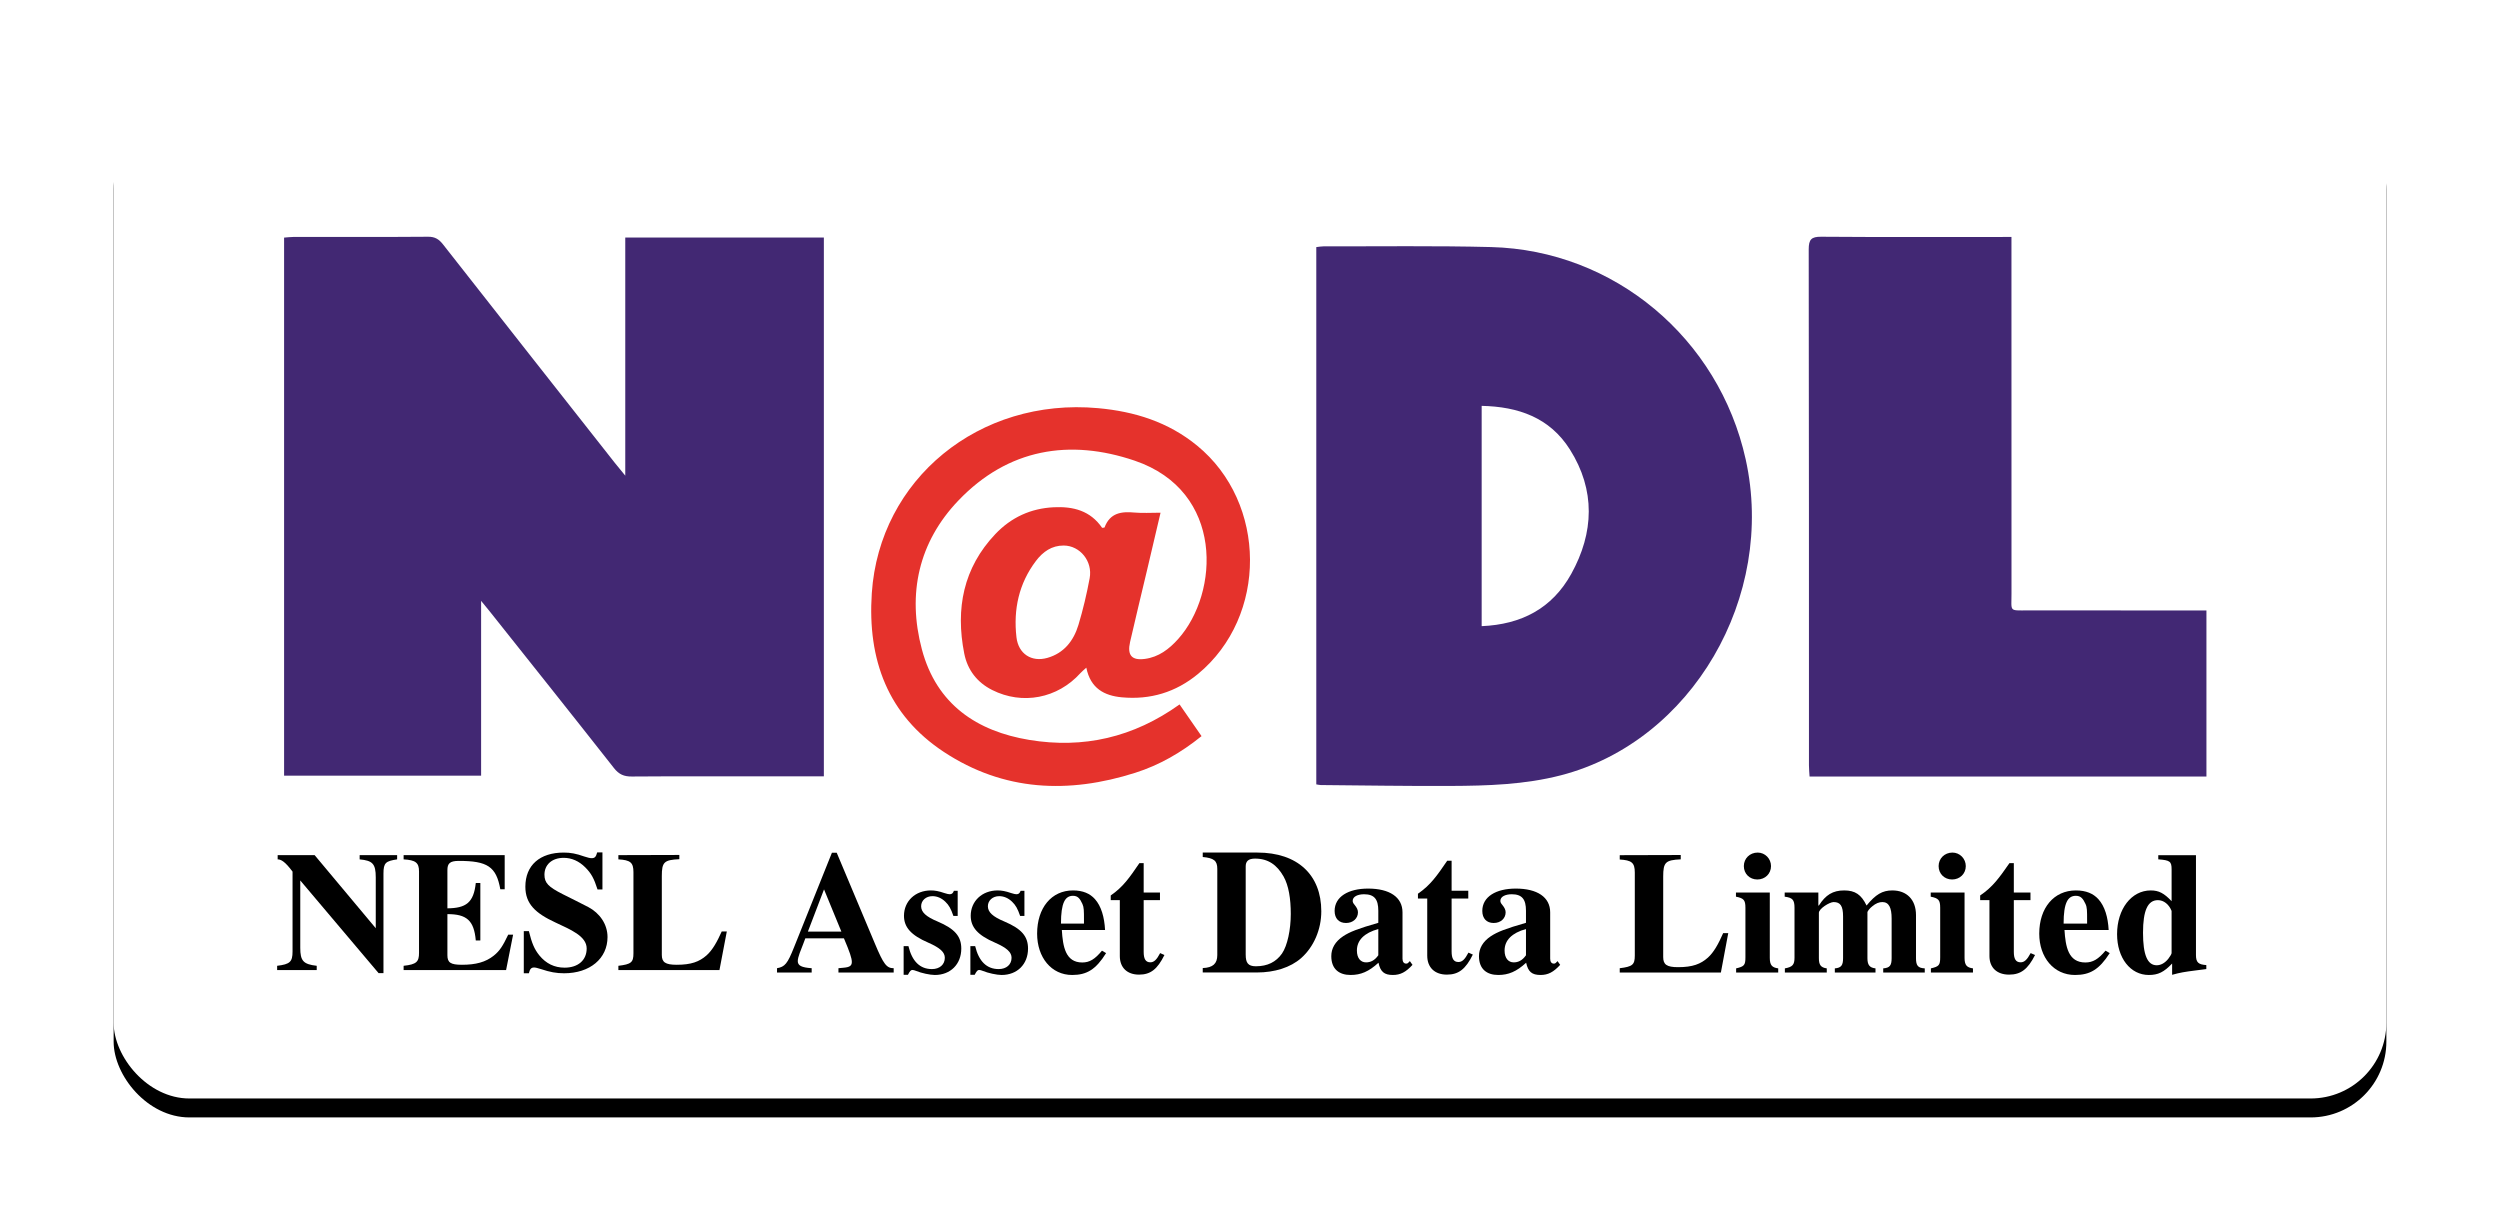 <?xml version="1.0" encoding="UTF-8"?>
<svg width="264px" height="130px" viewBox="0 0 264 130" version="1.1" xmlns="http://www.w3.org/2000/svg" xmlns:xlink="http://www.w3.org/1999/xlink">
    <!-- Generator: sketchtool 58 (101010) - https://sketch.com -->
    <title>752238B6-5D62-418E-9924-0049E450DE6A@2x</title>
    <desc>Created with sketchtool.</desc>
    <defs>
        <rect id="path-1" x="0" y="0" width="240" height="106" rx="8"></rect>
        <filter x="-7.9%" y="-16.0%" width="115.8%" height="135.8%" filterUnits="objectBoundingBox" id="filter-2">
            <feOffset dx="0" dy="2" in="SourceAlpha" result="shadowOffsetOuter1"></feOffset>
            <feGaussianBlur stdDeviation="6" in="shadowOffsetOuter1" result="shadowBlurOuter1"></feGaussianBlur>
            <feColorMatrix values="0 0 0 0 0   0 0 0 0 0   0 0 0 0 0  0 0 0 0.11 0" type="matrix" in="shadowBlurOuter1"></feColorMatrix>
        </filter>
    </defs>
    <g id="Changes" stroke="none" stroke-width="1" fill="none" fill-rule="evenodd">
        <g id="02_Dark-Mode" transform="translate(-432, -272)">
            <g id="Left-Text-and-Logo" transform="translate(278, 282)">
                <g id="Nadl-Logo" transform="translate(166, 0)">
                    <g id="Rectangle">
                        <use fill="black" fill-opacity="1" filter="url(#filter-2)" xlink:href="#path-1"></use>
                        <use fill="#FFFFFF" fill-rule="evenodd" xlink:href="#path-1"></use>
                    </g>
                    <path d="M75,71.983 C72.901,71.983 70.923,71.983 68.946,71.983 C64.201,71.983 59.459,71.964 54.716,72 C53.897,72.007 53.362,71.78 52.834,71.108 C48.486,65.575 44.095,60.074 39.715,54.564 C39.483,54.271 39.241,53.984 38.805,53.451 C38.805,59.76 38.805,65.801 38.805,71.912 C31.79,71.912 24.938,71.912 18,71.912 C18,52.971 18,34.077 18,15.092 C18.333,15.068 18.658,15.022 18.979,15.022 C23.723,15.018 28.466,15.038 33.209,15 C33.933,14.994 34.352,15.259 34.782,15.808 C40.819,23.511 46.876,31.197 52.931,38.886 C53.23,39.265 53.54,39.633 54.028,40.23 C54.028,31.692 54.028,23.416 54.028,15.08 C61.005,15.08 67.967,15.08 75,15.08 C75,34.04 75,52.937 75,71.983 Z" id="Path" fill="#422873" fill-rule="nonzero"></path>
                    <path d="M127,72.83 C127,53.914 127,35.039 127,16.094 C127.289,16.063 127.537,16.012 127.786,16.013 C133.678,16.027 139.572,15.939 145.463,16.09 C158.454,16.425 169.51,25.706 172.343,38.503 C175.557,53.026 166.654,68.285 152.848,71.867 C149.014,72.862 145.077,72.978 141.148,72.996 C136.591,73.018 132.033,72.94 127.475,72.901 C127.334,72.901 127.194,72.86 127,72.83 Z M144.464,56.122 C148.638,55.946 151.895,54.266 153.922,50.608 C156.337,46.249 156.492,41.757 153.782,37.466 C151.649,34.09 148.325,32.94 144.464,32.859 C144.464,40.642 144.464,48.29 144.464,56.122 Z" id="Shape" fill="#422874" fill-rule="nonzero"></path>
                    <path d="M200.41,15.023 C200.41,15.667 200.41,16.12 200.41,16.573 C200.41,28.605 200.405,40.636 200.414,52.668 C200.416,54.625 200.128,54.458 202.121,54.46 C207.952,54.467 213.784,54.463 219.616,54.463 C220.055,54.463 220.494,54.463 221,54.463 C221,60.366 221,66.134 221,72 C207.07,72 193.149,72 179.09,72 C179.068,71.619 179.026,71.22 179.026,70.82 C179.023,52.659 179.031,34.496 179,16.336 C179,15.286 179.276,14.993 180.313,15 C186.592,15.049 192.872,15.024 199.154,15.024 C199.518,15.023 199.885,15.023 200.41,15.023 Z" id="Path" fill="#422874" fill-rule="nonzero"></path>
                    <path d="M112.562,64.388 C113.361,65.541 114.094,66.598 114.883,67.735 C112.728,69.478 110.426,70.797 107.886,71.605 C100.854,73.845 94,73.577 87.668,69.402 C81.774,65.515 79.589,59.685 80.063,52.628 C80.869,40.622 91.379,31.955 103.962,33.102 C107.8,33.452 111.349,34.548 114.409,37.052 C121.821,43.113 121.871,55.083 114.515,61.165 C112.156,63.115 109.456,63.914 106.468,63.637 C104.622,63.466 103.153,62.701 102.716,60.506 C102.458,60.743 102.261,60.895 102.096,61.078 C99.681,63.757 95.964,64.473 92.775,62.865 C91.196,62.07 90.171,60.761 89.824,59.013 C88.886,54.267 89.732,49.963 93.1,46.407 C94.784,44.63 96.856,43.682 99.286,43.566 C101.34,43.466 103.143,43.929 104.385,45.74 C104.507,45.72 104.628,45.727 104.641,45.694 C105.227,44.139 106.435,44 107.817,44.126 C108.663,44.204 109.521,44.141 110.554,44.141 C110.052,46.277 109.584,48.276 109.113,50.274 C108.52,52.779 107.911,55.279 107.337,57.789 C107.014,59.201 107.517,59.768 108.912,59.579 C110.355,59.385 111.455,58.551 112.416,57.477 C116.76,52.619 117.308,41.873 107.825,38.647 C100.979,36.321 94.458,37.359 89.205,42.856 C85.02,47.232 83.785,52.692 85.35,58.57 C86.901,64.393 91.167,67.222 96.7,68.136 C102.389,69.075 107.674,67.886 112.562,64.388 Z M100.335,47.608 C99.066,47.599 98.129,48.264 97.39,49.241 C95.597,51.615 95,54.349 95.338,57.291 C95.542,59.057 96.937,59.944 98.601,59.473 C100.344,58.978 101.373,57.683 101.885,55.985 C102.371,54.373 102.759,52.721 103.068,51.062 C103.403,49.263 102.043,47.618 100.335,47.608 Z" id="Shape" fill="#E5322C" fill-rule="nonzero"></path>
                    <g id="Group" transform="translate(17, 80)" fill="#000000" fill-rule="nonzero">
                        <path d="M12.937,0.75 C11.735,0.929 11.494,1.109 11.494,2.24 L11.494,12.76 L10.976,12.76 L2.708,2.976 L2.708,10.085 C2.708,11.467 3.022,11.826 4.446,11.988 L4.446,12.437 L0.266,12.437 L0.266,11.988 C1.616,11.826 1.893,11.575 1.893,10.48 L1.893,2.043 C1.117,1.001 0.691,0.75 0.321,0.75 L0.321,0.301 L4.224,0.301 L10.68,8.021 L10.68,2.653 C10.68,1.217 10.347,0.876 8.979,0.75 L8.979,0.301 L12.937,0.301 L12.937,0.75 Z" id="Path"></path>
                        <path d="M24.443,12.437 L13.622,12.437 L13.622,11.988 C14.991,11.844 15.249,11.557 15.249,10.623 L15.249,2.024 C15.249,1.109 14.898,0.821 13.622,0.75 L13.622,0.301 L24.295,0.301 L24.295,3.909 L23.833,3.909 C23.407,1.504 22.464,0.911 19.448,0.911 C18.486,0.911 18.246,1.199 18.246,1.881 L18.246,5.92 C20.207,5.902 21.021,5.328 21.243,3.245 L21.724,3.245 L21.724,9.313 L21.243,9.313 C21.058,7.177 20.262,6.531 18.246,6.531 L18.246,10.875 C18.246,11.647 18.579,11.88 19.781,11.88 C21.224,11.88 22.279,11.611 23.148,10.911 C23.777,10.408 24.11,9.87 24.665,8.703 L25.183,8.703 L24.443,12.437 Z" id="Path"></path>
                        <path d="M34.099,3.927 C33.729,2.76 33.433,2.222 32.804,1.593 C32.139,0.929 31.362,0.588 30.529,0.588 C29.253,0.588 28.494,1.342 28.494,2.365 C28.494,3.245 28.92,3.658 30.4,4.412 C31.306,4.879 32.194,5.292 33.138,5.794 C34.321,6.423 35.154,7.59 35.154,8.954 C35.154,11.216 33.304,12.778 30.567,12.778 C29.752,12.778 29.068,12.652 28.162,12.347 C27.755,12.221 27.551,12.167 27.403,12.167 C27.107,12.167 26.959,12.311 26.848,12.778 L26.312,12.778 L26.312,8.325 L26.848,8.325 C27.163,9.6 27.422,10.228 27.958,10.893 C28.661,11.754 29.549,12.185 30.622,12.185 C32.046,12.185 32.953,11.395 32.953,10.157 C32.953,9.51 32.527,9.008 31.898,8.576 C31.269,8.146 30.437,7.787 29.641,7.409 C27.551,6.44 26.478,5.453 26.478,3.639 C26.478,1.36 28.014,0.031 30.53,0.031 C31.251,0.031 31.843,0.139 32.694,0.444 C33.082,0.57 33.304,0.623 33.471,0.623 C33.804,0.623 33.933,0.498 34.063,0.013 L34.618,0.013 L34.618,3.927 L34.099,3.927 L34.099,3.927 Z" id="Path"></path>
                        <path d="M46.975,12.437 L36.301,12.437 L36.301,11.988 C37.651,11.826 37.892,11.629 37.892,10.677 L37.892,2.096 C37.892,1.073 37.559,0.821 36.301,0.749 L36.301,0.301 L42.738,0.283 L42.738,0.732 C41.129,0.803 40.888,1.037 40.888,2.509 L40.888,10.839 C40.888,11.611 41.259,11.88 42.461,11.88 C43.996,11.88 44.847,11.557 45.606,10.893 C46.235,10.336 46.716,9.474 47.215,8.361 L47.752,8.361 L46.975,12.437 Z" id="Path"></path>
                    </g>
                    <g id="Group" transform="translate(70, 80)" fill="#000000" fill-rule="nonzero">
                        <path d="M6.54,12.701 L6.54,12.243 L7.119,12.188 C7.717,12.133 7.953,11.987 7.953,11.583 C7.953,11.18 7.735,10.538 7.119,9.089 L3.042,9.089 L2.807,9.713 C2.59,10.282 2.245,11.051 2.245,11.491 C2.245,11.968 2.644,12.17 3.713,12.243 L3.713,12.702 L0.053,12.702 L0.053,12.243 C0.886,12.097 1.158,11.767 1.846,10.043 L5.85,0.051 L6.358,0.051 L10.38,9.622 C11.304,11.84 11.63,12.244 12.373,12.244 L12.373,12.702 L6.54,12.702 L6.54,12.701 Z M5.017,3.919 L3.314,8.374 L6.847,8.374 L5.017,3.919 Z" id="Shape"></path>
                        <path d="M18.679,6.724 C18.407,5.936 18.208,5.588 17.827,5.221 C17.429,4.836 16.957,4.634 16.468,4.634 C15.78,4.634 15.272,5.092 15.272,5.698 C15.272,6.321 15.78,6.798 17.011,7.311 C18.823,8.081 19.512,8.87 19.512,10.171 C19.512,11.821 18.37,12.958 16.722,12.958 C16.214,12.958 15.29,12.756 14.765,12.537 C14.584,12.463 14.439,12.427 14.348,12.427 C14.185,12.427 14.076,12.555 13.877,12.94 L13.424,12.94 L13.424,9.915 L13.932,9.915 C14.312,11.51 15.145,12.335 16.414,12.335 C17.229,12.335 17.773,11.858 17.773,11.143 C17.773,10.556 17.283,10.098 16.033,9.548 C14.203,8.759 13.46,7.916 13.46,6.706 C13.46,5.166 14.656,4.029 16.305,4.029 C16.721,4.029 17.138,4.102 17.718,4.304 C18.008,4.396 18.171,4.432 18.28,4.432 C18.515,4.432 18.624,4.341 18.733,4.066 L19.131,4.066 L19.131,6.724 L18.679,6.724 L18.679,6.724 Z" id="Path"></path>
                        <path d="M25.727,6.724 C25.455,5.936 25.255,5.588 24.875,5.221 C24.476,4.836 24.005,4.634 23.516,4.634 C22.828,4.634 22.32,5.092 22.32,5.698 C22.32,6.321 22.828,6.798 24.06,7.311 C25.872,8.081 26.56,8.87 26.56,10.171 C26.56,11.821 25.419,12.958 23.77,12.958 C23.263,12.958 22.338,12.756 21.813,12.537 C21.632,12.463 21.487,12.427 21.396,12.427 C21.233,12.427 21.125,12.555 20.925,12.94 L20.472,12.94 L20.472,9.915 L20.979,9.915 C21.36,11.51 22.193,12.335 23.462,12.335 C24.277,12.335 24.821,11.858 24.821,11.143 C24.821,10.556 24.331,10.098 23.081,9.548 C21.251,8.759 20.508,7.916 20.508,6.706 C20.508,5.166 21.704,4.029 23.353,4.029 C23.769,4.029 24.186,4.102 24.766,4.304 C25.056,4.396 25.219,4.432 25.328,4.432 C25.563,4.432 25.672,4.341 25.781,4.066 L26.179,4.066 L26.179,6.724 L25.727,6.724 L25.727,6.724 Z" id="Path"></path>
                        <path d="M34.804,10.648 C33.717,12.39 32.757,12.958 31.216,12.958 C29.024,12.958 27.52,11.106 27.52,8.594 C27.52,5.863 29.042,4.029 31.307,4.029 C32.358,4.029 33.101,4.359 33.626,4.946 C34.297,5.698 34.623,6.853 34.695,8.209 L30.13,8.209 C30.238,9.951 30.51,11.638 32.286,11.638 C33.065,11.638 33.627,11.29 34.369,10.391 L34.804,10.648 Z M32.467,7.146 C32.467,6.193 32.467,5.808 32.304,5.459 C32.05,4.909 31.832,4.597 31.307,4.597 C30.474,4.597 30.039,5.331 30.039,7.531 L32.467,7.531 L32.467,7.146 Z" id="Shape"></path>
                        <path d="M40.964,10.849 C40.221,12.353 39.497,12.921 38.283,12.921 C37.032,12.921 36.253,12.188 36.253,10.959 L36.253,5.056 L35.293,5.056 L35.293,4.561 C36.598,3.662 37.268,2.69 38.319,1.15 L38.772,1.15 L38.772,4.249 L40.493,4.249 L40.493,5.056 L38.772,5.056 L38.772,10.519 C38.772,11.253 38.971,11.62 39.478,11.62 C39.859,11.62 40.149,11.345 40.511,10.648 L40.964,10.849 Z" id="Path"></path>
                    </g>
                    <g id="Group" transform="translate(115, 80)" fill="#000000" fill-rule="nonzero">
                        <path d="M5.788,0.031 C10.01,0.031 12.529,2.373 12.529,6.232 C12.529,8.161 11.733,9.997 10.4,11.177 C9.27,12.17 7.603,12.694 5.732,12.694 L0.009,12.694 L0.009,12.226 C1.083,12.189 1.546,11.758 1.546,10.859 L1.546,1.754 C1.546,0.892 1.194,0.612 0.009,0.499 L0.009,0.031 L5.788,0.031 L5.788,0.031 Z M4.547,10.821 C4.547,11.664 4.787,12.039 5.621,12.039 C6.843,12.039 7.751,11.589 8.381,10.691 C8.955,9.848 9.306,8.162 9.306,6.513 C9.306,4.902 9.084,3.516 8.547,2.56 C7.843,1.324 6.917,0.668 5.528,0.668 C4.806,0.668 4.546,0.969 4.546,1.493 L4.546,10.821 L4.547,10.821 Z" id="Shape"></path>
                        <path d="M22.16,11.889 C21.457,12.657 20.883,12.957 20.086,12.957 C19.179,12.957 18.771,12.62 18.567,11.664 C17.548,12.601 16.697,12.957 15.622,12.957 C14.437,12.957 13.585,12.357 13.585,10.971 C13.585,10.147 13.992,9.435 14.826,8.873 C15.53,8.405 16.4,8.067 18.549,7.449 L18.549,6.176 C18.549,4.977 18.141,4.433 17.048,4.433 C16.381,4.433 15.844,4.677 15.844,5.126 C15.844,5.238 15.881,5.37 16.048,5.557 C16.289,5.857 16.4,6.082 16.4,6.344 C16.4,6.981 15.881,7.468 15.14,7.468 C14.38,7.468 13.936,6.981 13.936,6.194 C13.936,4.695 15.381,3.834 17.474,3.834 C19.733,3.834 21.104,4.733 21.104,6.344 L21.104,11.233 C21.104,11.552 21.234,11.758 21.493,11.758 C21.585,11.758 21.641,11.739 21.697,11.682 L21.882,11.495 L22.16,11.889 Z M18.549,8.105 C17.067,8.517 16.289,9.285 16.289,10.372 C16.289,11.196 16.697,11.627 17.252,11.627 C17.697,11.627 18.141,11.458 18.549,10.878 L18.549,8.105 Z" id="Shape"></path>
                        <path d="M28.532,10.803 C27.772,12.339 27.032,12.92 25.791,12.92 C24.512,12.92 23.716,12.171 23.716,10.915 L23.716,4.883 L22.735,4.883 L22.735,4.377 C24.068,3.459 24.753,2.466 25.827,0.893 L26.29,0.893 L26.29,4.059 L28.05,4.059 L28.05,4.883 L26.29,4.883 L26.29,10.465 C26.29,11.215 26.494,11.589 27.012,11.589 C27.402,11.589 27.698,11.309 28.068,10.597 L28.532,10.803 Z" id="Path"></path>
                        <path d="M37.755,11.889 C37.051,12.657 36.477,12.957 35.68,12.957 C34.773,12.957 34.366,12.62 34.161,11.664 C33.143,12.601 32.291,12.957 31.217,12.957 C30.031,12.957 29.18,12.357 29.18,10.971 C29.18,10.147 29.587,9.435 30.42,8.873 C31.125,8.405 31.995,8.067 34.143,7.449 L34.143,6.176 C34.143,4.977 33.736,4.433 32.643,4.433 C31.976,4.433 31.439,4.677 31.439,5.126 C31.439,5.238 31.476,5.37 31.643,5.557 C31.884,5.857 31.995,6.082 31.995,6.344 C31.995,6.981 31.476,7.468 30.735,7.468 C29.976,7.468 29.531,6.981 29.531,6.194 C29.531,4.695 30.976,3.834 33.069,3.834 C35.329,3.834 36.699,4.733 36.699,6.344 L36.699,11.233 C36.699,11.552 36.828,11.758 37.088,11.758 C37.18,11.758 37.236,11.739 37.291,11.682 L37.477,11.495 L37.755,11.889 Z M34.143,8.105 C32.662,8.517 31.884,9.285 31.884,10.372 C31.884,11.196 32.291,11.627 32.847,11.627 C33.291,11.627 33.736,11.458 34.143,10.878 L34.143,8.105 Z" id="Shape"></path>
                    </g>
                    <g id="Group" transform="translate(159, 80)" fill="#000000" fill-rule="nonzero">
                        <path d="M10.725,12.701 L0.044,12.701 L0.044,12.243 C1.395,12.078 1.635,11.876 1.635,10.905 L1.635,2.141 C1.635,1.096 1.302,0.839 0.044,0.765 L0.044,0.307 L6.486,0.289 L6.486,0.747 C4.875,0.82 4.634,1.059 4.634,2.562 L4.634,11.069 C4.634,11.858 5.005,12.133 6.208,12.133 C7.744,12.133 8.596,11.803 9.355,11.124 C9.985,10.556 10.466,9.676 10.966,8.539 L11.503,8.539 L10.725,12.701 Z" id="Path"></path>
                        <path d="M12.335,12.701 L12.335,12.261 C13.187,12.06 13.317,11.931 13.317,11.088 L13.317,5.862 C13.317,5.038 13.132,4.854 12.317,4.689 L12.317,4.249 L15.89,4.249 L15.89,11.143 C15.89,11.931 16.131,12.17 16.779,12.261 L16.779,12.701 L12.335,12.701 Z M14.575,2.874 C13.761,2.874 13.15,2.269 13.15,1.462 C13.15,0.656 13.779,0.032 14.612,0.032 C15.39,0.032 16.019,0.674 16.019,1.462 C16.019,2.269 15.39,2.874 14.575,2.874 Z" id="Shape"></path>
                        <path d="M27.868,12.701 L27.868,12.261 C28.571,12.206 28.756,11.949 28.756,11.179 L28.756,6.999 C28.756,5.863 28.479,5.258 27.775,5.258 C27.442,5.258 27.09,5.386 26.701,5.716 C26.461,5.899 26.201,6.229 26.201,6.321 L26.201,11.179 C26.201,11.876 26.405,12.188 27.053,12.261 L27.053,12.701 L22.758,12.701 L22.758,12.261 C23.443,12.206 23.628,11.931 23.628,11.179 L23.628,6.779 C23.628,5.679 23.351,5.258 22.629,5.258 C22.203,5.258 21.074,5.954 21.074,6.394 L21.074,11.179 C21.074,11.876 21.258,12.17 21.907,12.261 L21.907,12.701 L17.482,12.701 L17.482,12.261 C18.296,12.115 18.5,11.876 18.5,11.125 L18.5,5.863 C18.5,5.001 18.278,4.799 17.463,4.689 L17.463,4.249 L21.018,4.249 L21.018,5.624 L21.073,5.624 C21.777,4.506 22.554,4.029 23.739,4.029 C24.906,4.029 25.553,4.469 26.109,5.624 C27.071,4.451 27.775,4.029 28.83,4.029 C30.348,4.029 31.329,5.001 31.329,6.633 L31.329,11.179 C31.329,11.968 31.533,12.224 32.255,12.261 L32.255,12.701 L27.868,12.701 Z" id="Path"></path>
                        <path d="M32.903,12.701 L32.903,12.261 C33.755,12.06 33.884,11.931 33.884,11.088 L33.884,5.862 C33.884,5.038 33.699,4.854 32.884,4.689 L32.884,4.249 L36.457,4.249 L36.457,11.143 C36.457,11.931 36.698,12.17 37.346,12.261 L37.346,12.701 L32.903,12.701 Z M35.143,2.874 C34.329,2.874 33.718,2.269 33.718,1.462 C33.718,0.656 34.347,0.032 35.18,0.032 C35.958,0.032 36.587,0.674 36.587,1.462 C36.587,2.269 35.958,2.874 35.143,2.874 Z" id="Shape"></path>
                        <path d="M43.9,10.849 C43.141,12.353 42.4,12.921 41.159,12.921 C39.882,12.921 39.086,12.188 39.086,10.959 L39.086,5.056 L38.105,5.056 L38.105,4.561 C39.438,3.662 40.123,2.69 41.196,1.15 L41.66,1.15 L41.66,4.249 L43.418,4.249 L43.418,5.056 L41.66,5.056 L41.66,10.519 C41.66,11.253 41.863,11.62 42.381,11.62 C42.77,11.62 43.066,11.345 43.436,10.648 L43.9,10.849 Z" id="Path"></path>
                        <path d="M51.786,10.648 C50.675,12.39 49.694,12.958 48.12,12.958 C45.88,12.958 44.344,11.106 44.344,8.594 C44.344,5.863 45.899,4.029 48.213,4.029 C49.287,4.029 50.046,4.359 50.583,4.946 C51.267,5.698 51.601,6.853 51.675,8.209 L47.01,8.209 C47.121,9.951 47.399,11.638 49.213,11.638 C50.009,11.638 50.583,11.29 51.342,10.391 L51.786,10.648 Z M49.398,7.146 C49.398,6.193 49.398,5.808 49.231,5.459 C48.972,4.909 48.749,4.597 48.213,4.597 C47.361,4.597 46.917,5.331 46.917,7.531 L49.398,7.531 L49.398,7.146 L49.398,7.146 Z" id="Shape"></path>
                        <path d="M60.838,12.481 C59.691,12.628 59.227,12.701 58.376,12.94 L58.376,11.748 C57.506,12.664 56.895,12.958 55.914,12.958 C53.97,12.958 52.563,11.161 52.563,8.649 C52.563,5.991 54.082,4.029 56.118,4.029 C56.97,4.029 57.525,4.323 58.321,5.166 L58.321,1.81 C58.321,0.967 58.154,0.838 56.914,0.747 L56.914,0.307 L60.894,0.307 L60.894,10.849 C60.894,11.619 61.135,11.857 61.987,11.912 L61.987,12.334 L60.838,12.481 Z M58.32,6.193 C58.043,5.496 57.487,5.056 56.877,5.056 C55.803,5.056 55.303,6.138 55.303,8.503 C55.303,10.831 55.766,11.932 56.747,11.932 C57.172,11.932 57.599,11.711 57.969,11.253 C58.154,11.015 58.32,10.74 58.32,10.648 L58.32,6.193 L58.32,6.193 Z" id="Shape"></path>
                    </g>
                </g>
            </g>
        </g>
    </g>
</svg>
